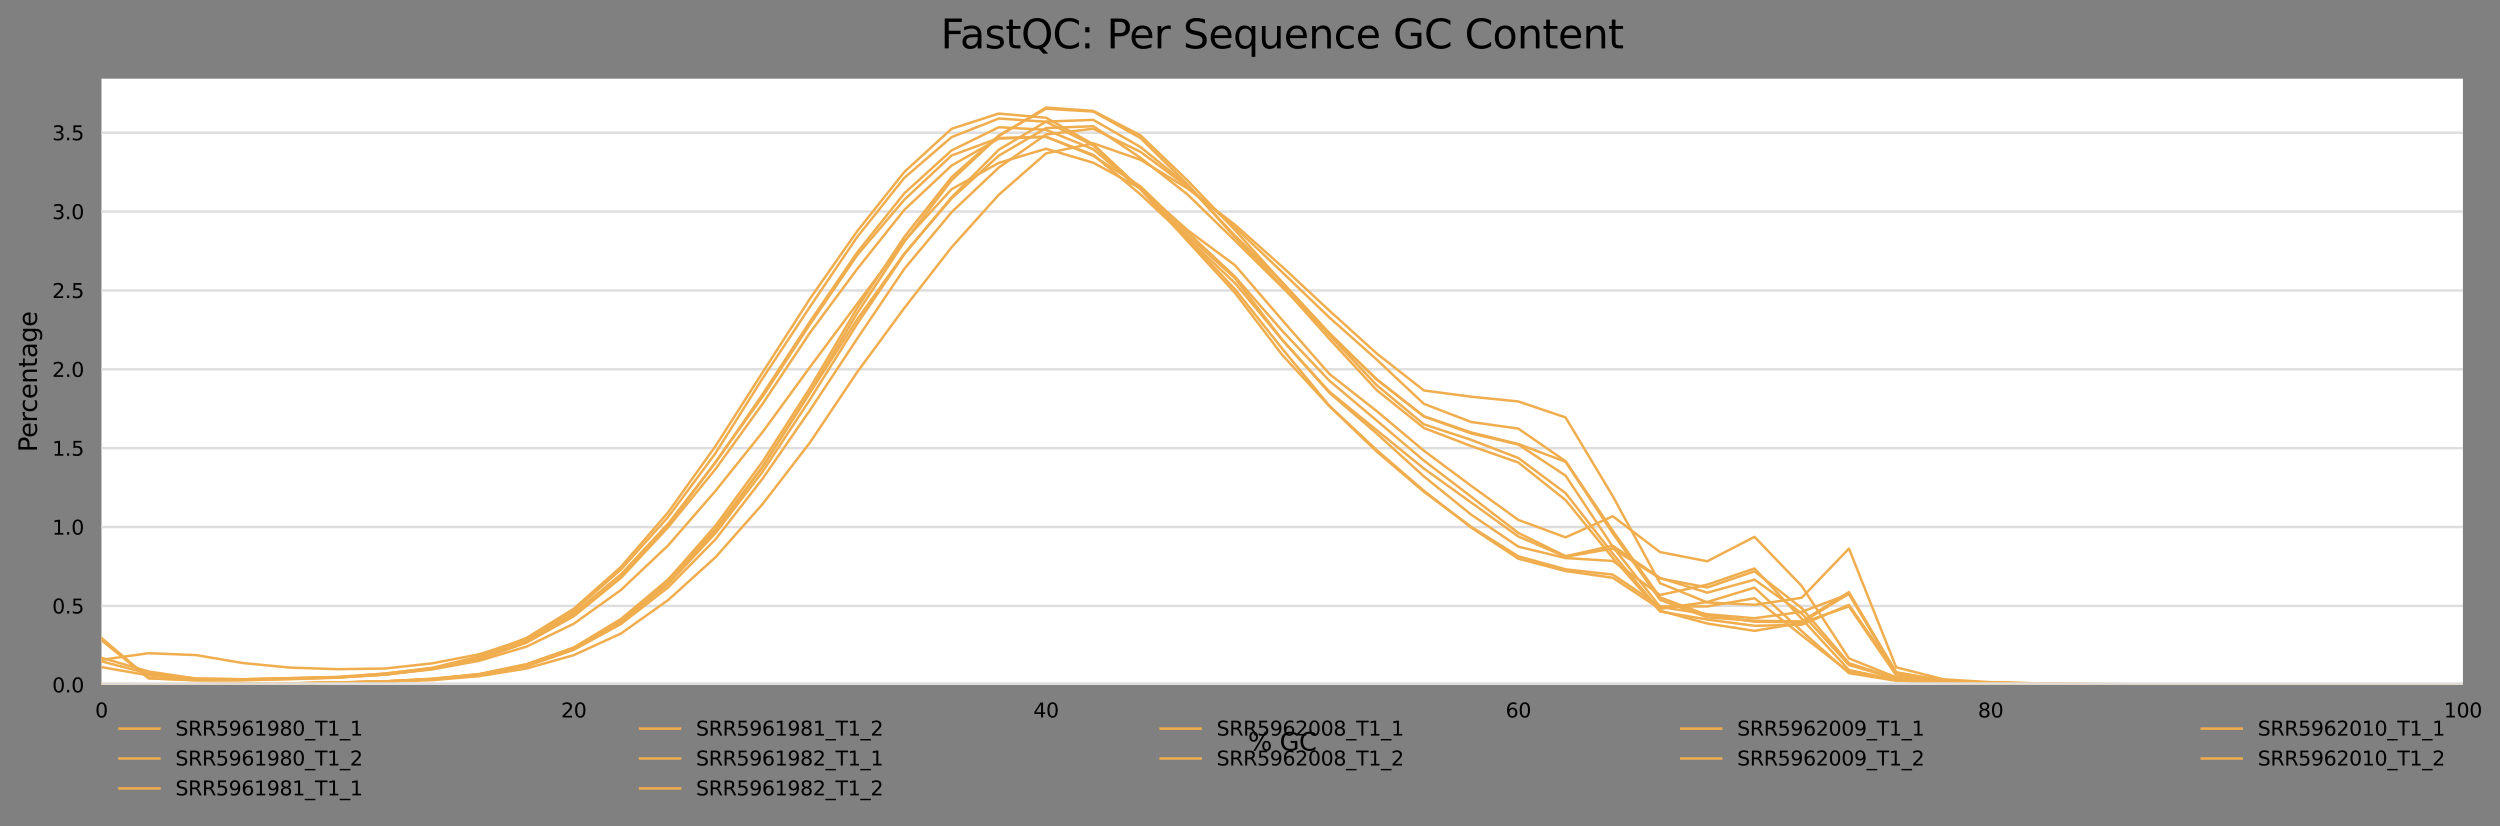 <?xml version="1.0" encoding="utf-8" standalone="no"?>
<!DOCTYPE svg PUBLIC "-//W3C//DTD SVG 1.1//EN"
  "http://www.w3.org/Graphics/SVG/1.1/DTD/svg11.dtd">
<svg xmlns:xlink="http://www.w3.org/1999/xlink" width="1000.281pt" height="330.542pt" viewBox="0 0 1000.281 330.542" xmlns="http://www.w3.org/2000/svg" version="1.1">
 <rect x="0" y="0" width="1000.281" height="330.542" fill="#808080" stroke="none"/>
 <defs>
  <style type="text/css">*{stroke-linejoin: round; stroke-linecap: butt}</style>
 </defs>
 <g id="figure_1">
  <g id="axes_1">
   <g id="patch_1">
    <path d="M 40.601 273.99 
L 985.446 273.99 
L 985.446 31.483 
L 40.601 31.483 
z
" style="fill: #ffffff"/>
   </g>
   <g id="matplotlib.axis_1">
    <g id="xtick_1">
     <g id="text_1">
      <!-- 0 -->
      <g transform="translate(38.056 287.069) scale(0.08 -0.08)">
       <defs>
        <path id="DejaVuSans-30" d="M 2034 4250 
Q 1547 4250 1301 3770 
Q 1056 3291 1056 2328 
Q 1056 1369 1301 889 
Q 1547 409 2034 409 
Q 2525 409 2770 889 
Q 3016 1369 3016 2328 
Q 3016 3291 2770 3770 
Q 2525 4250 2034 4250 
z
M 2034 4750 
Q 2819 4750 3233 4129 
Q 3647 3509 3647 2328 
Q 3647 1150 3233 529 
Q 2819 -91 2034 -91 
Q 1250 -91 836 529 
Q 422 1150 422 2328 
Q 422 3509 836 4129 
Q 1250 4750 2034 4750 
z
" transform="scale(0.016)"/>
       </defs>
       <use xlink:href="#DejaVuSans-30"/>
      </g>
     </g>
    </g>
    <g id="xtick_2">
     <g id="text_2">
      <!-- 20 -->
      <g transform="translate(224.48 287.069) scale(0.08 -0.08)">
       <defs>
        <path id="DejaVuSans-32" d="M 1228 531 
L 3431 531 
L 3431 0 
L 469 0 
L 469 531 
Q 828 903 1448 1529 
Q 2069 2156 2228 2338 
Q 2531 2678 2651 2914 
Q 2772 3150 2772 3378 
Q 2772 3750 2511 3984 
Q 2250 4219 1831 4219 
Q 1534 4219 1204 4116 
Q 875 4013 500 3803 
L 500 4441 
Q 881 4594 1212 4672 
Q 1544 4750 1819 4750 
Q 2544 4750 2975 4387 
Q 3406 4025 3406 3419 
Q 3406 3131 3298 2873 
Q 3191 2616 2906 2266 
Q 2828 2175 2409 1742 
Q 1991 1309 1228 531 
z
" transform="scale(0.016)"/>
       </defs>
       <use xlink:href="#DejaVuSans-32"/>
       <use xlink:href="#DejaVuSans-30" x="63.623"/>
      </g>
     </g>
    </g>
    <g id="xtick_3">
     <g id="text_3">
      <!-- 40 -->
      <g transform="translate(413.449 287.069) scale(0.08 -0.08)">
       <defs>
        <path id="DejaVuSans-34" d="M 2419 4116 
L 825 1625 
L 2419 1625 
L 2419 4116 
z
M 2253 4666 
L 3047 4666 
L 3047 1625 
L 3713 1625 
L 3713 1100 
L 3047 1100 
L 3047 0 
L 2419 0 
L 2419 1100 
L 313 1100 
L 313 1709 
L 2253 4666 
z
" transform="scale(0.016)"/>
       </defs>
       <use xlink:href="#DejaVuSans-34"/>
       <use xlink:href="#DejaVuSans-30" x="63.623"/>
      </g>
     </g>
    </g>
    <g id="xtick_4">
     <g id="text_4">
      <!-- 60 -->
      <g transform="translate(602.418 287.069) scale(0.08 -0.08)">
       <defs>
        <path id="DejaVuSans-36" d="M 2113 2584 
Q 1688 2584 1439 2293 
Q 1191 2003 1191 1497 
Q 1191 994 1439 701 
Q 1688 409 2113 409 
Q 2538 409 2786 701 
Q 3034 994 3034 1497 
Q 3034 2003 2786 2293 
Q 2538 2584 2113 2584 
z
M 3366 4563 
L 3366 3988 
Q 3128 4100 2886 4159 
Q 2644 4219 2406 4219 
Q 1781 4219 1451 3797 
Q 1122 3375 1075 2522 
Q 1259 2794 1537 2939 
Q 1816 3084 2150 3084 
Q 2853 3084 3261 2657 
Q 3669 2231 3669 1497 
Q 3669 778 3244 343 
Q 2819 -91 2113 -91 
Q 1303 -91 875 529 
Q 447 1150 447 2328 
Q 447 3434 972 4092 
Q 1497 4750 2381 4750 
Q 2619 4750 2861 4703 
Q 3103 4656 3366 4563 
z
" transform="scale(0.016)"/>
       </defs>
       <use xlink:href="#DejaVuSans-36"/>
       <use xlink:href="#DejaVuSans-30" x="63.623"/>
      </g>
     </g>
    </g>
    <g id="xtick_5">
     <g id="text_5">
      <!-- 80 -->
      <g transform="translate(791.387 287.069) scale(0.08 -0.08)">
       <defs>
        <path id="DejaVuSans-38" d="M 2034 2216 
Q 1584 2216 1326 1975 
Q 1069 1734 1069 1313 
Q 1069 891 1326 650 
Q 1584 409 2034 409 
Q 2484 409 2743 651 
Q 3003 894 3003 1313 
Q 3003 1734 2745 1975 
Q 2488 2216 2034 2216 
z
M 1403 2484 
Q 997 2584 770 2862 
Q 544 3141 544 3541 
Q 544 4100 942 4425 
Q 1341 4750 2034 4750 
Q 2731 4750 3128 4425 
Q 3525 4100 3525 3541 
Q 3525 3141 3298 2862 
Q 3072 2584 2669 2484 
Q 3125 2378 3379 2068 
Q 3634 1759 3634 1313 
Q 3634 634 3220 271 
Q 2806 -91 2034 -91 
Q 1263 -91 848 271 
Q 434 634 434 1313 
Q 434 1759 690 2068 
Q 947 2378 1403 2484 
z
M 1172 3481 
Q 1172 3119 1398 2916 
Q 1625 2713 2034 2713 
Q 2441 2713 2670 2916 
Q 2900 3119 2900 3481 
Q 2900 3844 2670 4047 
Q 2441 4250 2034 4250 
Q 1625 4250 1398 4047 
Q 1172 3844 1172 3481 
z
" transform="scale(0.016)"/>
       </defs>
       <use xlink:href="#DejaVuSans-38"/>
       <use xlink:href="#DejaVuSans-30" x="63.623"/>
      </g>
     </g>
    </g>
    <g id="xtick_6">
     <g id="text_6">
      <!-- 100 -->
      <g transform="translate(977.811 287.069) scale(0.08 -0.08)">
       <defs>
        <path id="DejaVuSans-31" d="M 794 531 
L 1825 531 
L 1825 4091 
L 703 3866 
L 703 4441 
L 1819 4666 
L 2450 4666 
L 2450 531 
L 3481 531 
L 3481 0 
L 794 0 
L 794 531 
z
" transform="scale(0.016)"/>
       </defs>
       <use xlink:href="#DejaVuSans-31"/>
       <use xlink:href="#DejaVuSans-30" x="63.623"/>
       <use xlink:href="#DejaVuSans-30" x="127.246"/>
      </g>
     </g>
    </g>
    <g id="text_7">
     <!-- % GC -->
     <g transform="translate(499.318 300.331) scale(0.1 -0.1)">
      <defs>
       <path id="DejaVuSans-25" d="M 4653 2053 
Q 4381 2053 4226 1822 
Q 4072 1591 4072 1178 
Q 4072 772 4226 539 
Q 4381 306 4653 306 
Q 4919 306 5073 539 
Q 5228 772 5228 1178 
Q 5228 1588 5073 1820 
Q 4919 2053 4653 2053 
z
M 4653 2450 
Q 5147 2450 5437 2106 
Q 5728 1763 5728 1178 
Q 5728 594 5436 251 
Q 5144 -91 4653 -91 
Q 4153 -91 3862 251 
Q 3572 594 3572 1178 
Q 3572 1766 3864 2108 
Q 4156 2450 4653 2450 
z
M 1428 4353 
Q 1159 4353 1004 4120 
Q 850 3888 850 3481 
Q 850 3069 1003 2837 
Q 1156 2606 1428 2606 
Q 1700 2606 1854 2837 
Q 2009 3069 2009 3481 
Q 2009 3884 1853 4118 
Q 1697 4353 1428 4353 
z
M 4250 4750 
L 4750 4750 
L 1831 -91 
L 1331 -91 
L 4250 4750 
z
M 1428 4750 
Q 1922 4750 2215 4408 
Q 2509 4066 2509 3481 
Q 2509 2891 2217 2550 
Q 1925 2209 1428 2209 
Q 931 2209 642 2551 
Q 353 2894 353 3481 
Q 353 4063 643 4406 
Q 934 4750 1428 4750 
z
" transform="scale(0.016)"/>
       <path id="DejaVuSans-20" transform="scale(0.016)"/>
       <path id="DejaVuSans-47" d="M 3809 666 
L 3809 1919 
L 2778 1919 
L 2778 2438 
L 4434 2438 
L 4434 434 
Q 4069 175 3628 42 
Q 3188 -91 2688 -91 
Q 1594 -91 976 548 
Q 359 1188 359 2328 
Q 359 3472 976 4111 
Q 1594 4750 2688 4750 
Q 3144 4750 3555 4637 
Q 3966 4525 4313 4306 
L 4313 3634 
Q 3963 3931 3569 4081 
Q 3175 4231 2741 4231 
Q 1884 4231 1454 3753 
Q 1025 3275 1025 2328 
Q 1025 1384 1454 906 
Q 1884 428 2741 428 
Q 3075 428 3337 486 
Q 3600 544 3809 666 
z
" transform="scale(0.016)"/>
       <path id="DejaVuSans-43" d="M 4122 4306 
L 4122 3641 
Q 3803 3938 3442 4084 
Q 3081 4231 2675 4231 
Q 1875 4231 1450 3742 
Q 1025 3253 1025 2328 
Q 1025 1406 1450 917 
Q 1875 428 2675 428 
Q 3081 428 3442 575 
Q 3803 722 4122 1019 
L 4122 359 
Q 3791 134 3420 21 
Q 3050 -91 2638 -91 
Q 1578 -91 968 557 
Q 359 1206 359 2328 
Q 359 3453 968 4101 
Q 1578 4750 2638 4750 
Q 3056 4750 3426 4639 
Q 3797 4528 4122 4306 
z
" transform="scale(0.016)"/>
      </defs>
      <use xlink:href="#DejaVuSans-25"/>
      <use xlink:href="#DejaVuSans-20" x="95.02"/>
      <use xlink:href="#DejaVuSans-47" x="126.807"/>
      <use xlink:href="#DejaVuSans-43" x="204.297"/>
     </g>
    </g>
   </g>
   <g id="matplotlib.axis_2">
    <g id="ytick_1">
     <g id="line2d_1">
      <path d="M 40.601 273.99 
L 985.446 273.99 
" clip-path="url(#p85ea0081bb)" style="fill: none; stroke: #dedede; stroke-linecap: square"/>
     </g>
     <g id="text_8">
      <!-- 0.0 -->
      <g transform="translate(20.878 277.029) scale(0.08 -0.08)">
       <defs>
        <path id="DejaVuSans-2e" d="M 684 794 
L 1344 794 
L 1344 0 
L 684 0 
L 684 794 
z
" transform="scale(0.016)"/>
       </defs>
       <use xlink:href="#DejaVuSans-30"/>
       <use xlink:href="#DejaVuSans-2e" x="63.623"/>
       <use xlink:href="#DejaVuSans-30" x="95.41"/>
      </g>
     </g>
    </g>
    <g id="ytick_2">
     <g id="line2d_2">
      <path d="M 40.601 242.433 
L 985.446 242.433 
" clip-path="url(#p85ea0081bb)" style="fill: none; stroke: #dedede; stroke-linecap: square"/>
     </g>
     <g id="text_9">
      <!-- 0.5 -->
      <g transform="translate(20.878 245.472) scale(0.08 -0.08)">
       <defs>
        <path id="DejaVuSans-35" d="M 691 4666 
L 3169 4666 
L 3169 4134 
L 1269 4134 
L 1269 2991 
Q 1406 3038 1543 3061 
Q 1681 3084 1819 3084 
Q 2600 3084 3056 2656 
Q 3513 2228 3513 1497 
Q 3513 744 3044 326 
Q 2575 -91 1722 -91 
Q 1428 -91 1123 -41 
Q 819 9 494 109 
L 494 744 
Q 775 591 1075 516 
Q 1375 441 1709 441 
Q 2250 441 2565 725 
Q 2881 1009 2881 1497 
Q 2881 1984 2565 2268 
Q 2250 2553 1709 2553 
Q 1456 2553 1204 2497 
Q 953 2441 691 2322 
L 691 4666 
z
" transform="scale(0.016)"/>
       </defs>
       <use xlink:href="#DejaVuSans-30"/>
       <use xlink:href="#DejaVuSans-2e" x="63.623"/>
       <use xlink:href="#DejaVuSans-35" x="95.41"/>
      </g>
     </g>
    </g>
    <g id="ytick_3">
     <g id="line2d_3">
      <path d="M 40.601 210.875 
L 985.446 210.875 
" clip-path="url(#p85ea0081bb)" style="fill: none; stroke: #dedede; stroke-linecap: square"/>
     </g>
     <g id="text_10">
      <!-- 1.0 -->
      <g transform="translate(20.878 213.915) scale(0.08 -0.08)">
       <use xlink:href="#DejaVuSans-31"/>
       <use xlink:href="#DejaVuSans-2e" x="63.623"/>
       <use xlink:href="#DejaVuSans-30" x="95.41"/>
      </g>
     </g>
    </g>
    <g id="ytick_4">
     <g id="line2d_4">
      <path d="M 40.601 179.318 
L 985.446 179.318 
" clip-path="url(#p85ea0081bb)" style="fill: none; stroke: #dedede; stroke-linecap: square"/>
     </g>
     <g id="text_11">
      <!-- 1.5 -->
      <g transform="translate(20.878 182.357) scale(0.08 -0.08)">
       <use xlink:href="#DejaVuSans-31"/>
       <use xlink:href="#DejaVuSans-2e" x="63.623"/>
       <use xlink:href="#DejaVuSans-35" x="95.41"/>
      </g>
     </g>
    </g>
    <g id="ytick_5">
     <g id="line2d_5">
      <path d="M 40.601 147.76 
L 985.446 147.76 
" clip-path="url(#p85ea0081bb)" style="fill: none; stroke: #dedede; stroke-linecap: square"/>
     </g>
     <g id="text_12">
      <!-- 2.0 -->
      <g transform="translate(20.878 150.8) scale(0.08 -0.08)">
       <use xlink:href="#DejaVuSans-32"/>
       <use xlink:href="#DejaVuSans-2e" x="63.623"/>
       <use xlink:href="#DejaVuSans-30" x="95.41"/>
      </g>
     </g>
    </g>
    <g id="ytick_6">
     <g id="line2d_6">
      <path d="M 40.601 116.203 
L 985.446 116.203 
" clip-path="url(#p85ea0081bb)" style="fill: none; stroke: #dedede; stroke-linecap: square"/>
     </g>
     <g id="text_13">
      <!-- 2.5 -->
      <g transform="translate(20.878 119.242) scale(0.08 -0.08)">
       <use xlink:href="#DejaVuSans-32"/>
       <use xlink:href="#DejaVuSans-2e" x="63.623"/>
       <use xlink:href="#DejaVuSans-35" x="95.41"/>
      </g>
     </g>
    </g>
    <g id="ytick_7">
     <g id="line2d_7">
      <path d="M 40.601 84.646 
L 985.446 84.646 
" clip-path="url(#p85ea0081bb)" style="fill: none; stroke: #dedede; stroke-linecap: square"/>
     </g>
     <g id="text_14">
      <!-- 3.0 -->
      <g transform="translate(20.878 87.685) scale(0.08 -0.08)">
       <defs>
        <path id="DejaVuSans-33" d="M 2597 2516 
Q 3050 2419 3304 2112 
Q 3559 1806 3559 1356 
Q 3559 666 3084 287 
Q 2609 -91 1734 -91 
Q 1441 -91 1130 -33 
Q 819 25 488 141 
L 488 750 
Q 750 597 1062 519 
Q 1375 441 1716 441 
Q 2309 441 2620 675 
Q 2931 909 2931 1356 
Q 2931 1769 2642 2001 
Q 2353 2234 1838 2234 
L 1294 2234 
L 1294 2753 
L 1863 2753 
Q 2328 2753 2575 2939 
Q 2822 3125 2822 3475 
Q 2822 3834 2567 4026 
Q 2313 4219 1838 4219 
Q 1578 4219 1281 4162 
Q 984 4106 628 3988 
L 628 4550 
Q 988 4650 1302 4700 
Q 1616 4750 1894 4750 
Q 2613 4750 3031 4423 
Q 3450 4097 3450 3541 
Q 3450 3153 3228 2886 
Q 3006 2619 2597 2516 
z
" transform="scale(0.016)"/>
       </defs>
       <use xlink:href="#DejaVuSans-33"/>
       <use xlink:href="#DejaVuSans-2e" x="63.623"/>
       <use xlink:href="#DejaVuSans-30" x="95.41"/>
      </g>
     </g>
    </g>
    <g id="ytick_8">
     <g id="line2d_8">
      <path d="M 40.601 53.088 
L 985.446 53.088 
" clip-path="url(#p85ea0081bb)" style="fill: none; stroke: #dedede; stroke-linecap: square"/>
     </g>
     <g id="text_15">
      <!-- 3.5 -->
      <g transform="translate(20.878 56.128) scale(0.08 -0.08)">
       <use xlink:href="#DejaVuSans-33"/>
       <use xlink:href="#DejaVuSans-2e" x="63.623"/>
       <use xlink:href="#DejaVuSans-35" x="95.41"/>
      </g>
     </g>
    </g>
    <g id="text_16">
     <!-- Percentage -->
     <g transform="translate(14.798 180.859) rotate(-90) scale(0.1 -0.1)">
      <defs>
       <path id="DejaVuSans-50" d="M 1259 4147 
L 1259 2394 
L 2053 2394 
Q 2494 2394 2734 2622 
Q 2975 2850 2975 3272 
Q 2975 3691 2734 3919 
Q 2494 4147 2053 4147 
L 1259 4147 
z
M 628 4666 
L 2053 4666 
Q 2838 4666 3239 4311 
Q 3641 3956 3641 3272 
Q 3641 2581 3239 2228 
Q 2838 1875 2053 1875 
L 1259 1875 
L 1259 0 
L 628 0 
L 628 4666 
z
" transform="scale(0.016)"/>
       <path id="DejaVuSans-65" d="M 3597 1894 
L 3597 1613 
L 953 1613 
Q 991 1019 1311 708 
Q 1631 397 2203 397 
Q 2534 397 2845 478 
Q 3156 559 3463 722 
L 3463 178 
Q 3153 47 2828 -22 
Q 2503 -91 2169 -91 
Q 1331 -91 842 396 
Q 353 884 353 1716 
Q 353 2575 817 3079 
Q 1281 3584 2069 3584 
Q 2775 3584 3186 3129 
Q 3597 2675 3597 1894 
z
M 3022 2063 
Q 3016 2534 2758 2815 
Q 2500 3097 2075 3097 
Q 1594 3097 1305 2825 
Q 1016 2553 972 2059 
L 3022 2063 
z
" transform="scale(0.016)"/>
       <path id="DejaVuSans-72" d="M 2631 2963 
Q 2534 3019 2420 3045 
Q 2306 3072 2169 3072 
Q 1681 3072 1420 2755 
Q 1159 2438 1159 1844 
L 1159 0 
L 581 0 
L 581 3500 
L 1159 3500 
L 1159 2956 
Q 1341 3275 1631 3429 
Q 1922 3584 2338 3584 
Q 2397 3584 2469 3576 
Q 2541 3569 2628 3553 
L 2631 2963 
z
" transform="scale(0.016)"/>
       <path id="DejaVuSans-63" d="M 3122 3366 
L 3122 2828 
Q 2878 2963 2633 3030 
Q 2388 3097 2138 3097 
Q 1578 3097 1268 2742 
Q 959 2388 959 1747 
Q 959 1106 1268 751 
Q 1578 397 2138 397 
Q 2388 397 2633 464 
Q 2878 531 3122 666 
L 3122 134 
Q 2881 22 2623 -34 
Q 2366 -91 2075 -91 
Q 1284 -91 818 406 
Q 353 903 353 1747 
Q 353 2603 823 3093 
Q 1294 3584 2113 3584 
Q 2378 3584 2631 3529 
Q 2884 3475 3122 3366 
z
" transform="scale(0.016)"/>
       <path id="DejaVuSans-6e" d="M 3513 2113 
L 3513 0 
L 2938 0 
L 2938 2094 
Q 2938 2591 2744 2837 
Q 2550 3084 2163 3084 
Q 1697 3084 1428 2787 
Q 1159 2491 1159 1978 
L 1159 0 
L 581 0 
L 581 3500 
L 1159 3500 
L 1159 2956 
Q 1366 3272 1645 3428 
Q 1925 3584 2291 3584 
Q 2894 3584 3203 3211 
Q 3513 2838 3513 2113 
z
" transform="scale(0.016)"/>
       <path id="DejaVuSans-74" d="M 1172 4494 
L 1172 3500 
L 2356 3500 
L 2356 3053 
L 1172 3053 
L 1172 1153 
Q 1172 725 1289 603 
Q 1406 481 1766 481 
L 2356 481 
L 2356 0 
L 1766 0 
Q 1100 0 847 248 
Q 594 497 594 1153 
L 594 3053 
L 172 3053 
L 172 3500 
L 594 3500 
L 594 4494 
L 1172 4494 
z
" transform="scale(0.016)"/>
       <path id="DejaVuSans-61" d="M 2194 1759 
Q 1497 1759 1228 1600 
Q 959 1441 959 1056 
Q 959 750 1161 570 
Q 1363 391 1709 391 
Q 2188 391 2477 730 
Q 2766 1069 2766 1631 
L 2766 1759 
L 2194 1759 
z
M 3341 1997 
L 3341 0 
L 2766 0 
L 2766 531 
Q 2569 213 2275 61 
Q 1981 -91 1556 -91 
Q 1019 -91 701 211 
Q 384 513 384 1019 
Q 384 1609 779 1909 
Q 1175 2209 1959 2209 
L 2766 2209 
L 2766 2266 
Q 2766 2663 2505 2880 
Q 2244 3097 1772 3097 
Q 1472 3097 1187 3025 
Q 903 2953 641 2809 
L 641 3341 
Q 956 3463 1253 3523 
Q 1550 3584 1831 3584 
Q 2591 3584 2966 3190 
Q 3341 2797 3341 1997 
z
" transform="scale(0.016)"/>
       <path id="DejaVuSans-67" d="M 2906 1791 
Q 2906 2416 2648 2759 
Q 2391 3103 1925 3103 
Q 1463 3103 1205 2759 
Q 947 2416 947 1791 
Q 947 1169 1205 825 
Q 1463 481 1925 481 
Q 2391 481 2648 825 
Q 2906 1169 2906 1791 
z
M 3481 434 
Q 3481 -459 3084 -895 
Q 2688 -1331 1869 -1331 
Q 1566 -1331 1297 -1286 
Q 1028 -1241 775 -1147 
L 775 -588 
Q 1028 -725 1275 -790 
Q 1522 -856 1778 -856 
Q 2344 -856 2625 -561 
Q 2906 -266 2906 331 
L 2906 616 
Q 2728 306 2450 153 
Q 2172 0 1784 0 
Q 1141 0 747 490 
Q 353 981 353 1791 
Q 353 2603 747 3093 
Q 1141 3584 1784 3584 
Q 2172 3584 2450 3431 
Q 2728 3278 2906 2969 
L 2906 3500 
L 3481 3500 
L 3481 434 
z
" transform="scale(0.016)"/>
      </defs>
      <use xlink:href="#DejaVuSans-50"/>
      <use xlink:href="#DejaVuSans-65" x="56.678"/>
      <use xlink:href="#DejaVuSans-72" x="118.201"/>
      <use xlink:href="#DejaVuSans-63" x="157.064"/>
      <use xlink:href="#DejaVuSans-65" x="212.045"/>
      <use xlink:href="#DejaVuSans-6e" x="273.568"/>
      <use xlink:href="#DejaVuSans-74" x="336.947"/>
      <use xlink:href="#DejaVuSans-61" x="376.156"/>
      <use xlink:href="#DejaVuSans-67" x="437.436"/>
      <use xlink:href="#DejaVuSans-65" x="500.912"/>
     </g>
    </g>
   </g>
   <g id="line2d_9">
    <path d="M 40.601 273.678 
L 50.049 273.723 
L 59.498 273.769 
L 68.946 273.735 
L 78.394 273.702 
L 87.843 273.605 
L 97.291 273.508 
L 106.74 273.469 
L 116.188 273.43 
L 125.637 273.249 
L 135.085 273.069 
L 144.534 272.89 
L 153.982 272.711 
L 163.43 272.427 
L 172.879 272.143 
L 182.327 271.337 
L 191.776 270.531 
L 201.224 268.997 
L 210.673 267.464 
L 220.121 264.792 
L 229.57 262.121 
L 239.018 257.792 
L 248.467 253.464 
L 257.915 246.762 
L 267.363 240.061 
L 276.812 231.521 
L 286.26 222.982 
L 295.709 212.308 
L 305.157 201.634 
L 314.606 189.37 
L 324.054 177.106 
L 333.503 163.015 
L 342.951 148.923 
L 352.399 136.072 
L 361.848 123.221 
L 371.296 111.079 
L 380.745 98.937 
L 390.193 88.425 
L 399.642 77.914 
L 409.09 69.641 
L 418.539 61.369 
L 427.987 59.355 
L 437.436 57.34 
L 446.884 60.64 
L 456.332 63.94 
L 465.781 69.703 
L 475.229 75.466 
L 484.678 82.691 
L 494.126 89.916 
L 503.575 98.317 
L 513.023 106.718 
L 522.472 115.515 
L 531.92 124.312 
L 541.368 132.862 
L 550.817 141.411 
L 560.265 148.82 
L 569.714 156.228 
L 579.162 157.476 
L 588.611 158.724 
L 598.059 159.677 
L 607.508 160.63 
L 616.956 163.828 
L 626.405 167.025 
L 635.853 182.784 
L 645.301 198.542 
L 654.75 215.939 
L 664.198 233.337 
L 673.647 237.184 
L 683.095 241.032 
L 692.544 241.512 
L 701.992 241.992 
L 711.441 240.583 
L 720.889 239.174 
L 730.337 229.342 
L 739.786 219.51 
L 749.234 243.254 
L 758.683 266.998 
L 768.131 269.398 
L 777.58 271.798 
L 787.028 272.377 
L 796.477 272.956 
L 805.925 273.188 
L 815.374 273.42 
L 824.822 273.566 
L 834.27 273.711 
L 843.719 273.807 
L 853.167 273.902 
L 862.616 273.921 
L 872.064 273.939 
L 881.513 273.961 
L 890.961 273.982 
L 900.41 273.983 
L 909.858 273.984 
L 919.306 273.984 
L 928.755 273.984 
L 938.203 273.986 
L 947.652 273.988 
L 957.1 273.989 
L 966.549 273.99 
L 975.997 273.99 
L 985.446 273.99 
" clip-path="url(#p85ea0081bb)" style="fill: none; stroke: #f0ad4e; stroke-linecap: square"/>
   </g>
   <g id="line2d_10">
    <path d="M 40.601 263.17 
L 50.049 265.931 
L 59.498 268.691 
L 68.946 270.09 
L 78.394 271.489 
L 87.843 271.648 
L 97.291 271.808 
L 106.74 271.575 
L 116.188 271.343 
L 125.637 271.175 
L 135.085 271.008 
L 144.534 270.443 
L 153.982 269.879 
L 163.43 268.867 
L 172.879 267.856 
L 182.327 266.115 
L 191.776 264.374 
L 201.224 261.543 
L 210.673 258.713 
L 220.121 254.141 
L 229.57 249.569 
L 239.018 242.806 
L 248.467 236.043 
L 257.915 227.114 
L 267.363 218.186 
L 276.812 207.314 
L 286.26 196.442 
L 295.709 184.635 
L 305.157 172.828 
L 314.606 159.864 
L 324.054 146.899 
L 333.503 134.236 
L 342.951 121.573 
L 352.399 108.95 
L 361.848 96.326 
L 371.296 86.012 
L 380.745 75.699 
L 390.193 70.43 
L 399.642 65.16 
L 409.09 62.339 
L 418.539 59.517 
L 427.987 62.318 
L 437.436 65.119 
L 446.884 70.258 
L 456.332 75.396 
L 465.781 83.774 
L 475.229 92.152 
L 484.678 99.132 
L 494.126 106.112 
L 503.575 117.086 
L 513.023 128.061 
L 522.472 138.854 
L 531.92 149.647 
L 541.368 157.066 
L 550.817 164.485 
L 560.265 172.408 
L 569.714 180.331 
L 579.162 187.351 
L 588.611 194.371 
L 598.059 201.2 
L 607.508 208.029 
L 616.956 211.511 
L 626.405 214.994 
L 635.853 210.776 
L 645.301 206.558 
L 654.75 213.724 
L 664.198 220.89 
L 673.647 222.73 
L 683.095 224.571 
L 692.544 219.686 
L 701.992 214.802 
L 711.441 224.636 
L 720.889 234.471 
L 730.337 248.949 
L 739.786 263.426 
L 749.234 267.224 
L 758.683 271.022 
L 768.131 271.791 
L 777.58 272.56 
L 787.028 272.871 
L 796.477 273.182 
L 805.925 273.355 
L 815.374 273.527 
L 824.822 273.605 
L 834.27 273.682 
L 843.719 273.726 
L 853.167 273.771 
L 862.616 273.798 
L 872.064 273.825 
L 881.513 273.836 
L 890.961 273.847 
L 900.41 273.868 
L 909.858 273.89 
L 919.306 273.9 
L 928.755 273.91 
L 938.203 273.92 
L 947.652 273.929 
L 957.1 273.936 
L 966.549 273.943 
L 975.997 273.956 
L 985.446 273.969 
" clip-path="url(#p85ea0081bb)" style="fill: none; stroke: #f0ad4e; stroke-linecap: square"/>
   </g>
   <g id="line2d_11">
    <path d="M 40.601 273.778 
L 50.049 273.823 
L 59.498 273.868 
L 68.946 273.824 
L 78.394 273.779 
L 87.843 273.693 
L 97.291 273.606 
L 106.74 273.554 
L 116.188 273.502 
L 125.637 273.34 
L 135.085 273.178 
L 144.534 272.945 
L 153.982 272.713 
L 163.43 272.243 
L 172.879 271.774 
L 182.327 270.793 
L 191.776 269.812 
L 201.224 267.835 
L 210.673 265.858 
L 220.121 262.515 
L 229.57 259.172 
L 239.018 253.747 
L 248.467 248.321 
L 257.915 240.066 
L 267.363 231.811 
L 276.812 221.775 
L 286.26 211.739 
L 295.709 199.237 
L 305.157 186.735 
L 314.606 171.97 
L 324.054 157.206 
L 333.503 142.519 
L 342.951 127.831 
L 352.399 114.636 
L 361.848 101.441 
L 371.296 90.415 
L 380.745 79.389 
L 390.193 70.828 
L 399.642 62.266 
L 409.09 56.748 
L 418.539 51.23 
L 427.987 50.871 
L 437.436 50.512 
L 446.884 56.821 
L 456.332 63.13 
L 465.781 70.505 
L 475.229 77.88 
L 484.678 87.086 
L 494.126 96.292 
L 503.575 105.608 
L 513.023 114.925 
L 522.472 124.324 
L 531.92 133.723 
L 541.368 142.733 
L 550.817 151.742 
L 560.265 159.143 
L 569.714 166.544 
L 579.162 169.778 
L 588.611 173.013 
L 598.059 175.337 
L 607.508 177.661 
L 616.956 181.209 
L 626.405 184.757 
L 635.853 199.088 
L 645.301 213.42 
L 654.75 226.706 
L 664.198 239.992 
L 673.647 243.506 
L 683.095 247.02 
L 692.544 247.696 
L 701.992 248.373 
L 711.441 248.495 
L 720.889 248.616 
L 730.337 242.762 
L 739.786 236.908 
L 749.234 253.03 
L 758.683 269.152 
L 768.131 270.818 
L 777.58 272.484 
L 787.028 272.899 
L 796.477 273.314 
L 805.925 273.474 
L 815.374 273.633 
L 824.822 273.722 
L 834.27 273.81 
L 843.719 273.863 
L 853.167 273.915 
L 862.616 273.937 
L 872.064 273.959 
L 881.513 273.967 
L 890.961 273.974 
L 900.41 273.978 
L 909.858 273.982 
L 919.306 273.985 
L 928.755 273.988 
L 938.203 273.989 
L 947.652 273.99 
L 957.1 273.99 
L 966.549 273.99 
L 975.997 273.99 
L 985.446 273.99 
" clip-path="url(#p85ea0081bb)" style="fill: none; stroke: #f0ad4e; stroke-linecap: square"/>
   </g>
   <g id="line2d_12">
    <path d="M 40.601 266.921 
L 50.049 268.576 
L 59.498 270.23 
L 68.946 271.07 
L 78.394 271.911 
L 87.843 271.903 
L 97.291 271.896 
L 106.74 271.688 
L 116.188 271.481 
L 125.637 271.241 
L 135.085 271.001 
L 144.534 270.446 
L 153.982 269.891 
L 163.43 268.725 
L 172.879 267.558 
L 182.327 265.641 
L 191.776 263.724 
L 201.224 260.422 
L 210.673 257.12 
L 220.121 251.754 
L 229.57 246.387 
L 239.018 238.682 
L 248.467 230.977 
L 257.915 220.621 
L 267.363 210.264 
L 276.812 197.58 
L 286.26 184.895 
L 295.709 171.774 
L 305.157 158.654 
L 314.606 144.229 
L 324.054 129.804 
L 333.503 115.96 
L 342.951 102.116 
L 352.399 91.004 
L 361.848 79.892 
L 371.296 71.052 
L 380.745 62.212 
L 390.193 58.715 
L 399.642 55.218 
L 409.09 54.964 
L 418.539 54.71 
L 427.987 58.34 
L 437.436 61.971 
L 446.884 69.887 
L 456.332 77.802 
L 465.781 86.636 
L 475.229 95.47 
L 484.678 104.371 
L 494.126 113.273 
L 503.575 124.636 
L 513.023 135.998 
L 522.472 146.371 
L 531.92 156.743 
L 541.368 164.43 
L 550.817 172.116 
L 560.265 179.793 
L 569.714 187.471 
L 579.162 194.26 
L 588.611 201.049 
L 598.059 207.852 
L 607.508 214.655 
L 616.956 218.712 
L 626.405 222.769 
L 635.853 221.124 
L 645.301 219.48 
L 654.75 225.454 
L 664.198 231.429 
L 673.647 233.243 
L 683.095 235.056 
L 692.544 231.826 
L 701.992 228.596 
L 711.441 235.949 
L 720.889 243.303 
L 730.337 254.326 
L 739.786 265.349 
L 749.234 268.424 
L 758.683 271.499 
L 768.131 272.184 
L 777.58 272.869 
L 787.028 273.114 
L 796.477 273.359 
L 805.925 273.504 
L 815.374 273.649 
L 824.822 273.719 
L 834.27 273.789 
L 843.719 273.809 
L 853.167 273.829 
L 862.616 273.858 
L 872.064 273.886 
L 881.513 273.904 
L 890.961 273.922 
L 900.41 273.932 
L 909.858 273.943 
L 919.306 273.941 
L 928.755 273.938 
L 938.203 273.954 
L 947.652 273.969 
L 957.1 273.967 
L 966.549 273.964 
L 975.997 273.968 
L 985.446 273.972 
" clip-path="url(#p85ea0081bb)" style="fill: none; stroke: #f0ad4e; stroke-linecap: square"/>
   </g>
   <g id="line2d_13">
    <path d="M 40.601 273.786 
L 50.049 273.797 
L 59.498 273.807 
L 68.946 273.796 
L 78.394 273.785 
L 87.843 273.666 
L 97.291 273.546 
L 106.74 273.504 
L 116.188 273.462 
L 125.637 273.297 
L 135.085 273.131 
L 144.534 272.869 
L 153.982 272.606 
L 163.43 272.189 
L 172.879 271.772 
L 182.327 270.793 
L 191.776 269.814 
L 201.224 268.186 
L 210.673 266.558 
L 220.121 263.278 
L 229.57 259.998 
L 239.018 254.836 
L 248.467 249.674 
L 257.915 242.338 
L 267.363 235.001 
L 276.812 225.407 
L 286.26 215.812 
L 295.709 203.634 
L 305.157 191.455 
L 314.606 177.814 
L 324.054 164.173 
L 333.503 149.852 
L 342.951 135.532 
L 352.399 121.541 
L 361.848 107.549 
L 371.296 96.223 
L 380.745 84.896 
L 390.193 75.959 
L 399.642 67.021 
L 409.09 60.406 
L 418.539 53.791 
L 427.987 52.655 
L 437.436 51.518 
L 446.884 56.136 
L 456.332 60.754 
L 465.781 67.759 
L 475.229 74.764 
L 484.678 82.876 
L 494.126 90.988 
L 503.575 99.946 
L 513.023 108.903 
L 522.472 117.981 
L 531.92 127.058 
L 541.368 135.455 
L 550.817 143.852 
L 560.265 152.72 
L 569.714 161.589 
L 579.162 165.21 
L 588.611 168.83 
L 598.059 170.162 
L 607.508 171.495 
L 616.956 178.018 
L 626.405 184.541 
L 635.853 198.467 
L 645.301 212.392 
L 654.75 225.696 
L 664.198 239.001 
L 673.647 242.554 
L 683.095 246.107 
L 692.544 247.422 
L 701.992 248.737 
L 711.441 248.888 
L 720.889 249.039 
L 730.337 243.304 
L 739.786 237.568 
L 749.234 253.28 
L 758.683 268.992 
L 768.131 270.635 
L 777.58 272.279 
L 787.028 272.688 
L 796.477 273.098 
L 805.925 273.325 
L 815.374 273.551 
L 824.822 273.641 
L 834.27 273.732 
L 843.719 273.795 
L 853.167 273.857 
L 862.616 273.909 
L 872.064 273.96 
L 881.513 273.969 
L 890.961 273.978 
L 900.41 273.983 
L 909.858 273.987 
L 919.306 273.988 
L 928.755 273.989 
L 938.203 273.989 
L 947.652 273.99 
L 957.1 273.99 
L 966.549 273.99 
L 975.997 273.99 
L 985.446 273.99 
" clip-path="url(#p85ea0081bb)" style="fill: none; stroke: #f0ad4e; stroke-linecap: square"/>
   </g>
   <g id="line2d_14">
    <path d="M 40.601 264.619 
L 50.049 267.066 
L 59.498 269.512 
L 68.946 270.52 
L 78.394 271.527 
L 87.843 271.638 
L 97.291 271.749 
L 106.74 271.538 
L 116.188 271.328 
L 125.637 271.082 
L 135.085 270.837 
L 144.534 270.163 
L 153.982 269.49 
L 163.43 268.43 
L 172.879 267.371 
L 182.327 265.514 
L 191.776 263.657 
L 201.224 260.308 
L 210.673 256.958 
L 220.121 251.768 
L 229.57 246.577 
L 239.018 238.9 
L 248.467 231.223 
L 257.915 221.069 
L 267.363 210.914 
L 276.812 199.311 
L 286.26 187.708 
L 295.709 174.613 
L 305.157 161.518 
L 314.606 147.337 
L 324.054 133.157 
L 333.503 120.406 
L 342.951 107.656 
L 352.399 95.794 
L 361.848 83.931 
L 371.296 75.077 
L 380.745 66.223 
L 390.193 60.845 
L 399.642 55.467 
L 409.09 55.122 
L 418.539 54.776 
L 427.987 58.562 
L 437.436 62.349 
L 446.884 68.447 
L 456.332 74.545 
L 465.781 83.785 
L 475.229 93.024 
L 484.678 101.853 
L 494.126 110.682 
L 503.575 121.529 
L 513.023 132.375 
L 522.472 142.358 
L 531.92 152.342 
L 541.368 160.297 
L 550.817 168.252 
L 560.265 176.266 
L 569.714 184.279 
L 579.162 191.5 
L 588.611 198.72 
L 598.059 205.981 
L 607.508 213.242 
L 616.956 217.883 
L 626.405 222.525 
L 635.853 220.454 
L 645.301 218.382 
L 654.75 224.818 
L 664.198 231.254 
L 673.647 234.195 
L 683.095 237.136 
L 692.544 234.531 
L 701.992 231.926 
L 711.441 238.679 
L 720.889 245.433 
L 730.337 255.757 
L 739.786 266.081 
L 749.234 268.844 
L 758.683 271.607 
L 768.131 272.216 
L 777.58 272.826 
L 787.028 273.129 
L 796.477 273.431 
L 805.925 273.549 
L 815.374 273.667 
L 824.822 273.699 
L 834.27 273.73 
L 843.719 273.791 
L 853.167 273.853 
L 862.616 273.869 
L 872.064 273.886 
L 881.513 273.898 
L 890.961 273.91 
L 900.41 273.911 
L 909.858 273.912 
L 919.306 273.926 
L 928.755 273.94 
L 938.203 273.947 
L 947.652 273.954 
L 957.1 273.963 
L 966.549 273.972 
L 975.997 273.973 
L 985.446 273.973 
" clip-path="url(#p85ea0081bb)" style="fill: none; stroke: #f0ad4e; stroke-linecap: square"/>
   </g>
   <g id="line2d_15">
    <path d="M 40.601 273.831 
L 50.049 273.804 
L 59.498 273.777 
L 68.946 273.772 
L 78.394 273.767 
L 87.843 273.639 
L 97.291 273.511 
L 106.74 273.464 
L 116.188 273.418 
L 125.637 273.264 
L 135.085 273.11 
L 144.534 272.89 
L 153.982 272.67 
L 163.43 272.188 
L 172.879 271.707 
L 182.327 270.811 
L 191.776 269.916 
L 201.224 268.033 
L 210.673 266.15 
L 220.121 262.876 
L 229.57 259.603 
L 239.018 254.3 
L 248.467 248.998 
L 257.915 241.35 
L 267.363 233.702 
L 276.812 223.517 
L 286.26 213.332 
L 295.709 201.007 
L 305.157 188.683 
L 314.606 174.277 
L 324.054 159.871 
L 333.503 144.735 
L 342.951 129.6 
L 352.399 115.662 
L 361.848 101.724 
L 371.296 90.334 
L 380.745 78.944 
L 390.193 69.423 
L 399.642 59.903 
L 409.09 54.276 
L 418.539 48.649 
L 427.987 48.309 
L 437.436 47.97 
L 446.884 53.399 
L 456.332 58.829 
L 465.781 66.55 
L 475.229 74.272 
L 484.678 84.279 
L 494.126 94.286 
L 503.575 103.603 
L 513.023 112.92 
L 522.472 123.091 
L 531.92 133.262 
L 541.368 142.552 
L 550.817 151.842 
L 560.265 159.232 
L 569.714 166.622 
L 579.162 170.023 
L 588.611 173.424 
L 598.059 175.645 
L 607.508 177.866 
L 616.956 184.085 
L 626.405 190.305 
L 635.853 204.526 
L 645.301 218.747 
L 654.75 230.777 
L 664.198 242.807 
L 673.647 244.286 
L 683.095 245.765 
L 692.544 246.564 
L 701.992 247.363 
L 711.441 246.085 
L 720.889 244.807 
L 730.337 241.242 
L 739.786 237.677 
L 749.234 253.438 
L 758.683 269.198 
L 768.131 270.877 
L 777.58 272.556 
L 787.028 272.892 
L 796.477 273.228 
L 805.925 273.395 
L 815.374 273.563 
L 824.822 273.661 
L 834.27 273.759 
L 843.719 273.829 
L 853.167 273.899 
L 862.616 273.927 
L 872.064 273.956 
L 881.513 273.969 
L 890.961 273.982 
L 900.41 273.985 
L 909.858 273.987 
L 919.306 273.988 
L 928.755 273.99 
L 938.203 273.99 
L 947.652 273.99 
L 957.1 273.99 
L 966.549 273.99 
L 975.997 273.99 
L 985.446 273.99 
" clip-path="url(#p85ea0081bb)" style="fill: none; stroke: #f0ad4e; stroke-linecap: square"/>
   </g>
   <g id="line2d_16">
    <path d="M 40.601 256.184 
L 50.049 263.808 
L 59.498 271.432 
L 68.946 271.825 
L 78.394 272.218 
L 87.843 272.211 
L 97.291 272.204 
L 106.74 271.978 
L 116.188 271.752 
L 125.637 271.453 
L 135.085 271.153 
L 144.534 270.558 
L 153.982 269.963 
L 163.43 268.776 
L 172.879 267.589 
L 182.327 265.504 
L 191.776 263.42 
L 201.224 259.891 
L 210.673 256.362 
L 220.121 250.912 
L 229.57 245.462 
L 239.018 237.623 
L 248.467 229.783 
L 257.915 219.627 
L 267.363 209.471 
L 276.812 197.292 
L 286.26 185.112 
L 295.709 171.411 
L 305.157 157.709 
L 314.606 143.222 
L 324.054 128.734 
L 333.503 114.88 
L 342.951 101.026 
L 352.399 89.179 
L 361.848 77.331 
L 371.296 68.753 
L 380.745 60.174 
L 390.193 55.538 
L 399.642 50.902 
L 409.09 51.425 
L 418.539 51.948 
L 427.987 55.835 
L 437.436 59.722 
L 446.884 67.727 
L 456.332 75.731 
L 465.781 85.033 
L 475.229 94.335 
L 484.678 102.831 
L 494.126 111.327 
L 503.575 123.622 
L 513.023 135.917 
L 522.472 146.543 
L 531.92 157.169 
L 541.368 165.308 
L 550.817 173.446 
L 560.265 182.029 
L 569.714 190.612 
L 579.162 198.252 
L 588.611 205.893 
L 598.059 212.315 
L 607.508 218.737 
L 616.956 221.01 
L 626.405 223.283 
L 635.853 223.866 
L 645.301 224.448 
L 654.75 231.259 
L 664.198 238.07 
L 673.647 235.994 
L 683.095 233.917 
L 692.544 230.691 
L 701.992 227.464 
L 711.441 237.522 
L 720.889 247.579 
L 730.337 257.833 
L 739.786 268.086 
L 749.234 270.077 
L 758.683 272.067 
L 768.131 272.546 
L 777.58 273.025 
L 787.028 273.269 
L 796.477 273.513 
L 805.925 273.606 
L 815.374 273.7 
L 824.822 273.756 
L 834.27 273.813 
L 843.719 273.85 
L 853.167 273.888 
L 862.616 273.897 
L 872.064 273.907 
L 881.513 273.912 
L 890.961 273.918 
L 900.41 273.926 
L 909.858 273.935 
L 919.306 273.94 
L 928.755 273.945 
L 938.203 273.953 
L 947.652 273.961 
L 957.1 273.968 
L 966.549 273.976 
L 975.997 273.981 
L 985.446 273.986 
" clip-path="url(#p85ea0081bb)" style="fill: none; stroke: #f0ad4e; stroke-linecap: square"/>
   </g>
   <g id="line2d_17">
    <path d="M 40.601 273.849 
L 50.049 273.838 
L 59.498 273.827 
L 68.946 273.806 
L 78.394 273.785 
L 87.843 273.665 
L 97.291 273.546 
L 106.74 273.52 
L 116.188 273.494 
L 125.637 273.308 
L 135.085 273.121 
L 144.534 272.922 
L 153.982 272.722 
L 163.43 272.266 
L 172.879 271.809 
L 182.327 270.836 
L 191.776 269.864 
L 201.224 268.06 
L 210.673 266.256 
L 220.121 262.933 
L 229.57 259.61 
L 239.018 254.236 
L 248.467 248.863 
L 257.915 241.006 
L 267.363 233.149 
L 276.812 222.789 
L 286.26 212.428 
L 295.709 199.575 
L 305.157 186.721 
L 314.606 171.842 
L 324.054 156.962 
L 333.503 141.162 
L 342.951 125.362 
L 352.399 111.032 
L 361.848 96.702 
L 371.296 84.414 
L 380.745 72.125 
L 390.193 63.27 
L 399.642 54.416 
L 409.09 48.723 
L 418.539 43.031 
L 427.987 43.701 
L 437.436 44.371 
L 446.884 49.268 
L 456.332 54.164 
L 465.781 63.236 
L 475.229 72.308 
L 484.678 82.185 
L 494.126 92.062 
L 503.575 102.538 
L 513.023 113.013 
L 522.472 123.586 
L 531.92 134.159 
L 541.368 144.131 
L 550.817 154.102 
L 560.265 161.941 
L 569.714 169.781 
L 579.162 172.88 
L 588.611 175.978 
L 598.059 179.619 
L 607.508 183.26 
L 616.956 190.282 
L 626.405 197.304 
L 635.853 209.406 
L 645.301 221.508 
L 654.75 232.934 
L 664.198 244.36 
L 673.647 246.916 
L 683.095 249.471 
L 692.544 250.944 
L 701.992 252.416 
L 711.441 250.805 
L 720.889 249.195 
L 730.337 245.926 
L 739.786 242.658 
L 749.234 256.425 
L 758.683 270.192 
L 768.131 271.532 
L 777.58 272.873 
L 787.028 273.18 
L 796.477 273.487 
L 805.925 273.606 
L 815.374 273.725 
L 824.822 273.782 
L 834.27 273.84 
L 843.719 273.89 
L 853.167 273.94 
L 862.616 273.96 
L 872.064 273.98 
L 881.513 273.982 
L 890.961 273.984 
L 900.41 273.986 
L 909.858 273.988 
L 919.306 273.988 
L 928.755 273.988 
L 938.203 273.988 
L 947.652 273.989 
L 957.1 273.99 
L 966.549 273.99 
L 975.997 273.99 
L 985.446 273.99 
" clip-path="url(#p85ea0081bb)" style="fill: none; stroke: #f0ad4e; stroke-linecap: square"/>
   </g>
   <g id="line2d_18">
    <path d="M 40.601 255.242 
L 50.049 263.29 
L 59.498 271.339 
L 68.946 271.746 
L 78.394 272.153 
L 87.843 272.089 
L 97.291 272.025 
L 106.74 271.82 
L 116.188 271.614 
L 125.637 271.332 
L 135.085 271.05 
L 144.534 270.303 
L 153.982 269.556 
L 163.43 268.382 
L 172.879 267.209 
L 182.327 264.924 
L 191.776 262.639 
L 201.224 258.939 
L 210.673 255.238 
L 220.121 249.413 
L 229.57 243.588 
L 239.018 235.192 
L 248.467 226.796 
L 257.915 215.873 
L 267.363 204.95 
L 276.812 191.738 
L 286.26 178.527 
L 295.709 163.738 
L 305.157 148.948 
L 314.606 134.245 
L 324.054 119.543 
L 333.503 106.037 
L 342.951 92.532 
L 352.399 80.658 
L 361.848 68.784 
L 371.296 60.153 
L 380.745 51.522 
L 390.193 48.482 
L 399.642 45.442 
L 409.09 46.277 
L 418.539 47.112 
L 427.987 52.427 
L 437.436 57.742 
L 446.884 66.635 
L 456.332 75.528 
L 465.781 85.647 
L 475.229 95.766 
L 484.678 105.733 
L 494.126 115.7 
L 503.575 127.599 
L 513.023 139.499 
L 522.472 150.941 
L 531.92 162.384 
L 541.368 171.23 
L 550.817 180.076 
L 560.265 188.212 
L 569.714 196.348 
L 579.162 203.715 
L 588.611 211.083 
L 598.059 217.317 
L 607.508 223.551 
L 616.956 226.017 
L 626.405 228.483 
L 635.853 229.832 
L 645.301 231.18 
L 654.75 237.4 
L 664.198 243.62 
L 673.647 242.242 
L 683.095 240.864 
L 692.544 237.992 
L 701.992 235.12 
L 711.441 243.817 
L 720.889 252.514 
L 730.337 260.92 
L 739.786 269.326 
L 749.234 270.855 
L 758.683 272.384 
L 768.131 272.838 
L 777.58 273.291 
L 787.028 273.462 
L 796.477 273.633 
L 805.925 273.691 
L 815.374 273.748 
L 824.822 273.796 
L 834.27 273.844 
L 843.719 273.863 
L 853.167 273.882 
L 862.616 273.898 
L 872.064 273.914 
L 881.513 273.923 
L 890.961 273.932 
L 900.41 273.939 
L 909.858 273.946 
L 919.306 273.954 
L 928.755 273.962 
L 938.203 273.967 
L 947.652 273.972 
L 957.1 273.975 
L 966.549 273.978 
L 975.997 273.982 
L 985.446 273.986 
" clip-path="url(#p85ea0081bb)" style="fill: none; stroke: #f0ad4e; stroke-linecap: square"/>
   </g>
   <g id="line2d_19">
    <path d="M 40.601 273.834 
L 50.049 273.809 
L 59.498 273.784 
L 68.946 273.753 
L 78.394 273.722 
L 87.843 273.589 
L 97.291 273.455 
L 106.74 273.435 
L 116.188 273.415 
L 125.637 273.224 
L 135.085 273.034 
L 144.534 272.823 
L 153.982 272.612 
L 163.43 272.079 
L 172.879 271.546 
L 182.327 270.617 
L 191.776 269.688 
L 201.224 267.715 
L 210.673 265.743 
L 220.121 262.419 
L 229.57 259.095 
L 239.018 253.366 
L 248.467 247.637 
L 257.915 239.768 
L 267.363 231.899 
L 276.812 221.128 
L 286.26 210.357 
L 295.709 197.5 
L 305.157 184.643 
L 314.606 169.955 
L 324.054 155.267 
L 333.503 139.26 
L 342.951 123.253 
L 352.399 109.006 
L 361.848 94.76 
L 371.296 82.816 
L 380.745 70.872 
L 390.193 62.536 
L 399.642 54.199 
L 409.09 48.852 
L 418.539 43.505 
L 427.987 44.075 
L 437.436 44.646 
L 446.884 49.94 
L 456.332 55.235 
L 465.781 64.562 
L 475.229 73.889 
L 484.678 84.408 
L 494.126 94.927 
L 503.575 104.689 
L 513.023 114.45 
L 522.472 125.039 
L 531.92 135.628 
L 541.368 145.852 
L 550.817 156.076 
L 560.265 163.659 
L 569.714 171.243 
L 579.162 174.854 
L 588.611 178.464 
L 598.059 181.761 
L 607.508 185.059 
L 616.956 192.576 
L 626.405 200.094 
L 635.853 211.681 
L 645.301 223.268 
L 654.75 233.963 
L 664.198 244.659 
L 673.647 246.27 
L 683.095 247.882 
L 692.544 249.134 
L 701.992 250.385 
L 711.441 250.18 
L 720.889 249.975 
L 730.337 246.007 
L 739.786 242.038 
L 749.234 255.566 
L 758.683 269.093 
L 768.131 270.801 
L 777.58 272.509 
L 787.028 272.807 
L 796.477 273.104 
L 805.925 273.266 
L 815.374 273.428 
L 824.822 273.554 
L 834.27 273.679 
L 843.719 273.755 
L 853.167 273.83 
L 862.616 273.884 
L 872.064 273.938 
L 881.513 273.95 
L 890.961 273.963 
L 900.41 273.97 
L 909.858 273.978 
L 919.306 273.982 
L 928.755 273.986 
L 938.203 273.988 
L 947.652 273.989 
L 957.1 273.989 
L 966.549 273.988 
L 975.997 273.989 
L 985.446 273.99 
" clip-path="url(#p85ea0081bb)" style="fill: none; stroke: #f0ad4e; stroke-linecap: square"/>
   </g>
   <g id="line2d_20">
    <path d="M 40.601 264.015 
L 50.049 262.683 
L 59.498 261.351 
L 68.946 261.728 
L 78.394 262.106 
L 87.843 263.705 
L 97.291 265.304 
L 106.74 266.213 
L 116.188 267.122 
L 125.637 267.433 
L 135.085 267.744 
L 144.534 267.616 
L 153.982 267.488 
L 163.43 266.453 
L 172.879 265.417 
L 182.327 263.602 
L 191.776 261.787 
L 201.224 258.706 
L 210.673 255.626 
L 220.121 250.004 
L 229.57 244.382 
L 239.018 236.124 
L 248.467 227.867 
L 257.915 217.338 
L 267.363 206.809 
L 276.812 194.092 
L 286.26 181.376 
L 295.709 166.362 
L 305.157 151.347 
L 314.606 137.062 
L 324.054 122.777 
L 333.503 108.811 
L 342.951 94.846 
L 352.399 82.991 
L 361.848 71.137 
L 371.296 62.997 
L 380.745 54.857 
L 390.193 51.139 
L 399.642 47.42 
L 409.09 48.064 
L 418.539 48.708 
L 427.987 53.458 
L 437.436 58.208 
L 446.884 66.971 
L 456.332 75.734 
L 465.781 86.146 
L 475.229 96.559 
L 484.678 106.863 
L 494.126 117.167 
L 503.575 129.583 
L 513.023 141.999 
L 522.472 152.277 
L 531.92 162.556 
L 541.368 171.604 
L 550.817 180.652 
L 560.265 188.708 
L 569.714 196.764 
L 579.162 203.763 
L 588.611 210.762 
L 598.059 216.674 
L 607.508 222.586 
L 616.956 225.191 
L 626.405 227.796 
L 635.853 228.85 
L 645.301 229.904 
L 654.75 236.261 
L 664.198 242.618 
L 673.647 242.629 
L 683.095 242.641 
L 692.544 241.003 
L 701.992 239.364 
L 711.441 246.797 
L 720.889 254.229 
L 730.337 261.569 
L 739.786 268.91 
L 749.234 270.495 
L 758.683 272.081 
L 768.131 272.528 
L 777.58 272.975 
L 787.028 273.182 
L 796.477 273.388 
L 805.925 273.513 
L 815.374 273.638 
L 824.822 273.7 
L 834.27 273.763 
L 843.719 273.799 
L 853.167 273.834 
L 862.616 273.86 
L 872.064 273.886 
L 881.513 273.905 
L 890.961 273.923 
L 900.41 273.939 
L 909.858 273.955 
L 919.306 273.955 
L 928.755 273.955 
L 938.203 273.959 
L 947.652 273.964 
L 957.1 273.968 
L 966.549 273.973 
L 975.997 273.981 
L 985.446 273.989 
" clip-path="url(#p85ea0081bb)" style="fill: none; stroke: #f0ad4e; stroke-linecap: square"/>
   </g>
   <g id="line2d_21">
    <path d="M 40.601 273.99 
L 985.446 273.99 
" clip-path="url(#p85ea0081bb)" style="fill: none; stroke: #dedede; stroke-width: 2; stroke-linecap: square"/>
   </g>
   <g id="text_17">
    <!-- FastQC: Per Sequence GC Content -->
    <g transform="translate(376.387 19.358) scale(0.16 -0.16)">
     <defs>
      <path id="DejaVuSans-46" d="M 628 4666 
L 3309 4666 
L 3309 4134 
L 1259 4134 
L 1259 2759 
L 3109 2759 
L 3109 2228 
L 1259 2228 
L 1259 0 
L 628 0 
L 628 4666 
z
" transform="scale(0.016)"/>
      <path id="DejaVuSans-73" d="M 2834 3397 
L 2834 2853 
Q 2591 2978 2328 3040 
Q 2066 3103 1784 3103 
Q 1356 3103 1142 2972 
Q 928 2841 928 2578 
Q 928 2378 1081 2264 
Q 1234 2150 1697 2047 
L 1894 2003 
Q 2506 1872 2764 1633 
Q 3022 1394 3022 966 
Q 3022 478 2636 193 
Q 2250 -91 1575 -91 
Q 1294 -91 989 -36 
Q 684 19 347 128 
L 347 722 
Q 666 556 975 473 
Q 1284 391 1588 391 
Q 1994 391 2212 530 
Q 2431 669 2431 922 
Q 2431 1156 2273 1281 
Q 2116 1406 1581 1522 
L 1381 1569 
Q 847 1681 609 1914 
Q 372 2147 372 2553 
Q 372 3047 722 3315 
Q 1072 3584 1716 3584 
Q 2034 3584 2315 3537 
Q 2597 3491 2834 3397 
z
" transform="scale(0.016)"/>
      <path id="DejaVuSans-51" d="M 2522 4238 
Q 1834 4238 1429 3725 
Q 1025 3213 1025 2328 
Q 1025 1447 1429 934 
Q 1834 422 2522 422 
Q 3209 422 3611 934 
Q 4013 1447 4013 2328 
Q 4013 3213 3611 3725 
Q 3209 4238 2522 4238 
z
M 3406 84 
L 4238 -825 
L 3475 -825 
L 2784 -78 
Q 2681 -84 2626 -87 
Q 2572 -91 2522 -91 
Q 1538 -91 948 567 
Q 359 1225 359 2328 
Q 359 3434 948 4092 
Q 1538 4750 2522 4750 
Q 3503 4750 4090 4092 
Q 4678 3434 4678 2328 
Q 4678 1516 4351 937 
Q 4025 359 3406 84 
z
" transform="scale(0.016)"/>
      <path id="DejaVuSans-3a" d="M 750 794 
L 1409 794 
L 1409 0 
L 750 0 
L 750 794 
z
M 750 3309 
L 1409 3309 
L 1409 2516 
L 750 2516 
L 750 3309 
z
" transform="scale(0.016)"/>
      <path id="DejaVuSans-53" d="M 3425 4513 
L 3425 3897 
Q 3066 4069 2747 4153 
Q 2428 4238 2131 4238 
Q 1616 4238 1336 4038 
Q 1056 3838 1056 3469 
Q 1056 3159 1242 3001 
Q 1428 2844 1947 2747 
L 2328 2669 
Q 3034 2534 3370 2195 
Q 3706 1856 3706 1288 
Q 3706 609 3251 259 
Q 2797 -91 1919 -91 
Q 1588 -91 1214 -16 
Q 841 59 441 206 
L 441 856 
Q 825 641 1194 531 
Q 1563 422 1919 422 
Q 2459 422 2753 634 
Q 3047 847 3047 1241 
Q 3047 1584 2836 1778 
Q 2625 1972 2144 2069 
L 1759 2144 
Q 1053 2284 737 2584 
Q 422 2884 422 3419 
Q 422 4038 858 4394 
Q 1294 4750 2059 4750 
Q 2388 4750 2728 4690 
Q 3069 4631 3425 4513 
z
" transform="scale(0.016)"/>
      <path id="DejaVuSans-71" d="M 947 1747 
Q 947 1113 1208 752 
Q 1469 391 1925 391 
Q 2381 391 2643 752 
Q 2906 1113 2906 1747 
Q 2906 2381 2643 2742 
Q 2381 3103 1925 3103 
Q 1469 3103 1208 2742 
Q 947 2381 947 1747 
z
M 2906 525 
Q 2725 213 2448 61 
Q 2172 -91 1784 -91 
Q 1150 -91 751 415 
Q 353 922 353 1747 
Q 353 2572 751 3078 
Q 1150 3584 1784 3584 
Q 2172 3584 2448 3432 
Q 2725 3281 2906 2969 
L 2906 3500 
L 3481 3500 
L 3481 -1331 
L 2906 -1331 
L 2906 525 
z
" transform="scale(0.016)"/>
      <path id="DejaVuSans-75" d="M 544 1381 
L 544 3500 
L 1119 3500 
L 1119 1403 
Q 1119 906 1312 657 
Q 1506 409 1894 409 
Q 2359 409 2629 706 
Q 2900 1003 2900 1516 
L 2900 3500 
L 3475 3500 
L 3475 0 
L 2900 0 
L 2900 538 
Q 2691 219 2414 64 
Q 2138 -91 1772 -91 
Q 1169 -91 856 284 
Q 544 659 544 1381 
z
M 1991 3584 
L 1991 3584 
z
" transform="scale(0.016)"/>
      <path id="DejaVuSans-6f" d="M 1959 3097 
Q 1497 3097 1228 2736 
Q 959 2375 959 1747 
Q 959 1119 1226 758 
Q 1494 397 1959 397 
Q 2419 397 2687 759 
Q 2956 1122 2956 1747 
Q 2956 2369 2687 2733 
Q 2419 3097 1959 3097 
z
M 1959 3584 
Q 2709 3584 3137 3096 
Q 3566 2609 3566 1747 
Q 3566 888 3137 398 
Q 2709 -91 1959 -91 
Q 1206 -91 779 398 
Q 353 888 353 1747 
Q 353 2609 779 3096 
Q 1206 3584 1959 3584 
z
" transform="scale(0.016)"/>
     </defs>
     <use xlink:href="#DejaVuSans-46"/>
     <use xlink:href="#DejaVuSans-61" x="48.395"/>
     <use xlink:href="#DejaVuSans-73" x="109.674"/>
     <use xlink:href="#DejaVuSans-74" x="161.773"/>
     <use xlink:href="#DejaVuSans-51" x="200.982"/>
     <use xlink:href="#DejaVuSans-43" x="279.693"/>
     <use xlink:href="#DejaVuSans-3a" x="349.518"/>
     <use xlink:href="#DejaVuSans-20" x="383.209"/>
     <use xlink:href="#DejaVuSans-50" x="414.996"/>
     <use xlink:href="#DejaVuSans-65" x="471.674"/>
     <use xlink:href="#DejaVuSans-72" x="533.197"/>
     <use xlink:href="#DejaVuSans-20" x="574.311"/>
     <use xlink:href="#DejaVuSans-53" x="606.098"/>
     <use xlink:href="#DejaVuSans-65" x="669.574"/>
     <use xlink:href="#DejaVuSans-71" x="731.098"/>
     <use xlink:href="#DejaVuSans-75" x="794.574"/>
     <use xlink:href="#DejaVuSans-65" x="857.953"/>
     <use xlink:href="#DejaVuSans-6e" x="919.477"/>
     <use xlink:href="#DejaVuSans-63" x="982.855"/>
     <use xlink:href="#DejaVuSans-65" x="1037.836"/>
     <use xlink:href="#DejaVuSans-20" x="1099.359"/>
     <use xlink:href="#DejaVuSans-47" x="1131.146"/>
     <use xlink:href="#DejaVuSans-43" x="1208.637"/>
     <use xlink:href="#DejaVuSans-20" x="1278.461"/>
     <use xlink:href="#DejaVuSans-43" x="1310.248"/>
     <use xlink:href="#DejaVuSans-6f" x="1380.072"/>
     <use xlink:href="#DejaVuSans-6e" x="1441.254"/>
     <use xlink:href="#DejaVuSans-74" x="1504.633"/>
     <use xlink:href="#DejaVuSans-65" x="1543.842"/>
     <use xlink:href="#DejaVuSans-6e" x="1605.365"/>
     <use xlink:href="#DejaVuSans-74" x="1668.744"/>
    </g>
   </g>
   <g id="legend_1">
    <g id="line2d_22">
     <path d="M 47.801 291.525 
L 55.801 291.525 
L 63.801 291.525 
" style="fill: none; stroke: #f0ad4e; stroke-linecap: square"/>
    </g>
    <g id="text_18">
     <!-- SRR5961980_T1_1 -->
     <g transform="translate(70.201 294.325) scale(0.08 -0.08)">
      <defs>
       <path id="DejaVuSans-52" d="M 2841 2188 
Q 3044 2119 3236 1894 
Q 3428 1669 3622 1275 
L 4263 0 
L 3584 0 
L 2988 1197 
Q 2756 1666 2539 1819 
Q 2322 1972 1947 1972 
L 1259 1972 
L 1259 0 
L 628 0 
L 628 4666 
L 2053 4666 
Q 2853 4666 3247 4331 
Q 3641 3997 3641 3322 
Q 3641 2881 3436 2590 
Q 3231 2300 2841 2188 
z
M 1259 4147 
L 1259 2491 
L 2053 2491 
Q 2509 2491 2742 2702 
Q 2975 2913 2975 3322 
Q 2975 3731 2742 3939 
Q 2509 4147 2053 4147 
L 1259 4147 
z
" transform="scale(0.016)"/>
       <path id="DejaVuSans-39" d="M 703 97 
L 703 672 
Q 941 559 1184 500 
Q 1428 441 1663 441 
Q 2288 441 2617 861 
Q 2947 1281 2994 2138 
Q 2813 1869 2534 1725 
Q 2256 1581 1919 1581 
Q 1219 1581 811 2004 
Q 403 2428 403 3163 
Q 403 3881 828 4315 
Q 1253 4750 1959 4750 
Q 2769 4750 3195 4129 
Q 3622 3509 3622 2328 
Q 3622 1225 3098 567 
Q 2575 -91 1691 -91 
Q 1453 -91 1209 -44 
Q 966 3 703 97 
z
M 1959 2075 
Q 2384 2075 2632 2365 
Q 2881 2656 2881 3163 
Q 2881 3666 2632 3958 
Q 2384 4250 1959 4250 
Q 1534 4250 1286 3958 
Q 1038 3666 1038 3163 
Q 1038 2656 1286 2365 
Q 1534 2075 1959 2075 
z
" transform="scale(0.016)"/>
       <path id="DejaVuSans-5f" d="M 3263 -1063 
L 3263 -1509 
L -63 -1509 
L -63 -1063 
L 3263 -1063 
z
" transform="scale(0.016)"/>
       <path id="DejaVuSans-54" d="M -19 4666 
L 3928 4666 
L 3928 4134 
L 2272 4134 
L 2272 0 
L 1638 0 
L 1638 4134 
L -19 4134 
L -19 4666 
z
" transform="scale(0.016)"/>
      </defs>
      <use xlink:href="#DejaVuSans-53"/>
      <use xlink:href="#DejaVuSans-52" x="63.477"/>
      <use xlink:href="#DejaVuSans-52" x="132.959"/>
      <use xlink:href="#DejaVuSans-35" x="202.441"/>
      <use xlink:href="#DejaVuSans-39" x="266.064"/>
      <use xlink:href="#DejaVuSans-36" x="329.688"/>
      <use xlink:href="#DejaVuSans-31" x="393.311"/>
      <use xlink:href="#DejaVuSans-39" x="456.934"/>
      <use xlink:href="#DejaVuSans-38" x="520.557"/>
      <use xlink:href="#DejaVuSans-30" x="584.18"/>
      <use xlink:href="#DejaVuSans-5f" x="647.803"/>
      <use xlink:href="#DejaVuSans-54" x="697.803"/>
      <use xlink:href="#DejaVuSans-31" x="758.887"/>
      <use xlink:href="#DejaVuSans-5f" x="822.51"/>
      <use xlink:href="#DejaVuSans-31" x="872.51"/>
     </g>
    </g>
    <g id="line2d_23">
     <path d="M 47.801 303.49 
L 55.801 303.49 
L 63.801 303.49 
" style="fill: none; stroke: #f0ad4e; stroke-linecap: square"/>
    </g>
    <g id="text_19">
     <!-- SRR5961980_T1_2 -->
     <g transform="translate(70.201 306.29) scale(0.08 -0.08)">
      <use xlink:href="#DejaVuSans-53"/>
      <use xlink:href="#DejaVuSans-52" x="63.477"/>
      <use xlink:href="#DejaVuSans-52" x="132.959"/>
      <use xlink:href="#DejaVuSans-35" x="202.441"/>
      <use xlink:href="#DejaVuSans-39" x="266.064"/>
      <use xlink:href="#DejaVuSans-36" x="329.688"/>
      <use xlink:href="#DejaVuSans-31" x="393.311"/>
      <use xlink:href="#DejaVuSans-39" x="456.934"/>
      <use xlink:href="#DejaVuSans-38" x="520.557"/>
      <use xlink:href="#DejaVuSans-30" x="584.18"/>
      <use xlink:href="#DejaVuSans-5f" x="647.803"/>
      <use xlink:href="#DejaVuSans-54" x="697.803"/>
      <use xlink:href="#DejaVuSans-31" x="758.887"/>
      <use xlink:href="#DejaVuSans-5f" x="822.51"/>
      <use xlink:href="#DejaVuSans-32" x="872.51"/>
     </g>
    </g>
    <g id="line2d_24">
     <path d="M 47.801 315.455 
L 55.801 315.455 
L 63.801 315.455 
" style="fill: none; stroke: #f0ad4e; stroke-linecap: square"/>
    </g>
    <g id="text_20">
     <!-- SRR5961981_T1_1 -->
     <g transform="translate(70.201 318.255) scale(0.08 -0.08)">
      <use xlink:href="#DejaVuSans-53"/>
      <use xlink:href="#DejaVuSans-52" x="63.477"/>
      <use xlink:href="#DejaVuSans-52" x="132.959"/>
      <use xlink:href="#DejaVuSans-35" x="202.441"/>
      <use xlink:href="#DejaVuSans-39" x="266.064"/>
      <use xlink:href="#DejaVuSans-36" x="329.688"/>
      <use xlink:href="#DejaVuSans-31" x="393.311"/>
      <use xlink:href="#DejaVuSans-39" x="456.934"/>
      <use xlink:href="#DejaVuSans-38" x="520.557"/>
      <use xlink:href="#DejaVuSans-31" x="584.18"/>
      <use xlink:href="#DejaVuSans-5f" x="647.803"/>
      <use xlink:href="#DejaVuSans-54" x="697.803"/>
      <use xlink:href="#DejaVuSans-31" x="758.887"/>
      <use xlink:href="#DejaVuSans-5f" x="822.51"/>
      <use xlink:href="#DejaVuSans-31" x="872.51"/>
     </g>
    </g>
    <g id="line2d_25">
     <path d="M 256.089 291.525 
L 264.089 291.525 
L 272.089 291.525 
" style="fill: none; stroke: #f0ad4e; stroke-linecap: square"/>
    </g>
    <g id="text_21">
     <!-- SRR5961981_T1_2 -->
     <g transform="translate(278.489 294.325) scale(0.08 -0.08)">
      <use xlink:href="#DejaVuSans-53"/>
      <use xlink:href="#DejaVuSans-52" x="63.477"/>
      <use xlink:href="#DejaVuSans-52" x="132.959"/>
      <use xlink:href="#DejaVuSans-35" x="202.441"/>
      <use xlink:href="#DejaVuSans-39" x="266.064"/>
      <use xlink:href="#DejaVuSans-36" x="329.688"/>
      <use xlink:href="#DejaVuSans-31" x="393.311"/>
      <use xlink:href="#DejaVuSans-39" x="456.934"/>
      <use xlink:href="#DejaVuSans-38" x="520.557"/>
      <use xlink:href="#DejaVuSans-31" x="584.18"/>
      <use xlink:href="#DejaVuSans-5f" x="647.803"/>
      <use xlink:href="#DejaVuSans-54" x="697.803"/>
      <use xlink:href="#DejaVuSans-31" x="758.887"/>
      <use xlink:href="#DejaVuSans-5f" x="822.51"/>
      <use xlink:href="#DejaVuSans-32" x="872.51"/>
     </g>
    </g>
    <g id="line2d_26">
     <path d="M 256.089 303.49 
L 264.089 303.49 
L 272.089 303.49 
" style="fill: none; stroke: #f0ad4e; stroke-linecap: square"/>
    </g>
    <g id="text_22">
     <!-- SRR5961982_T1_1 -->
     <g transform="translate(278.489 306.29) scale(0.08 -0.08)">
      <use xlink:href="#DejaVuSans-53"/>
      <use xlink:href="#DejaVuSans-52" x="63.477"/>
      <use xlink:href="#DejaVuSans-52" x="132.959"/>
      <use xlink:href="#DejaVuSans-35" x="202.441"/>
      <use xlink:href="#DejaVuSans-39" x="266.064"/>
      <use xlink:href="#DejaVuSans-36" x="329.688"/>
      <use xlink:href="#DejaVuSans-31" x="393.311"/>
      <use xlink:href="#DejaVuSans-39" x="456.934"/>
      <use xlink:href="#DejaVuSans-38" x="520.557"/>
      <use xlink:href="#DejaVuSans-32" x="584.18"/>
      <use xlink:href="#DejaVuSans-5f" x="647.803"/>
      <use xlink:href="#DejaVuSans-54" x="697.803"/>
      <use xlink:href="#DejaVuSans-31" x="758.887"/>
      <use xlink:href="#DejaVuSans-5f" x="822.51"/>
      <use xlink:href="#DejaVuSans-31" x="872.51"/>
     </g>
    </g>
    <g id="line2d_27">
     <path d="M 256.089 315.455 
L 264.089 315.455 
L 272.089 315.455 
" style="fill: none; stroke: #f0ad4e; stroke-linecap: square"/>
    </g>
    <g id="text_23">
     <!-- SRR5961982_T1_2 -->
     <g transform="translate(278.489 318.255) scale(0.08 -0.08)">
      <use xlink:href="#DejaVuSans-53"/>
      <use xlink:href="#DejaVuSans-52" x="63.477"/>
      <use xlink:href="#DejaVuSans-52" x="132.959"/>
      <use xlink:href="#DejaVuSans-35" x="202.441"/>
      <use xlink:href="#DejaVuSans-39" x="266.064"/>
      <use xlink:href="#DejaVuSans-36" x="329.688"/>
      <use xlink:href="#DejaVuSans-31" x="393.311"/>
      <use xlink:href="#DejaVuSans-39" x="456.934"/>
      <use xlink:href="#DejaVuSans-38" x="520.557"/>
      <use xlink:href="#DejaVuSans-32" x="584.18"/>
      <use xlink:href="#DejaVuSans-5f" x="647.803"/>
      <use xlink:href="#DejaVuSans-54" x="697.803"/>
      <use xlink:href="#DejaVuSans-31" x="758.887"/>
      <use xlink:href="#DejaVuSans-5f" x="822.51"/>
      <use xlink:href="#DejaVuSans-32" x="872.51"/>
     </g>
    </g>
    <g id="line2d_28">
     <path d="M 464.377 291.525 
L 472.377 291.525 
L 480.377 291.525 
" style="fill: none; stroke: #f0ad4e; stroke-linecap: square"/>
    </g>
    <g id="text_24">
     <!-- SRR5962008_T1_1 -->
     <g transform="translate(486.777 294.325) scale(0.08 -0.08)">
      <use xlink:href="#DejaVuSans-53"/>
      <use xlink:href="#DejaVuSans-52" x="63.477"/>
      <use xlink:href="#DejaVuSans-52" x="132.959"/>
      <use xlink:href="#DejaVuSans-35" x="202.441"/>
      <use xlink:href="#DejaVuSans-39" x="266.064"/>
      <use xlink:href="#DejaVuSans-36" x="329.688"/>
      <use xlink:href="#DejaVuSans-32" x="393.311"/>
      <use xlink:href="#DejaVuSans-30" x="456.934"/>
      <use xlink:href="#DejaVuSans-30" x="520.557"/>
      <use xlink:href="#DejaVuSans-38" x="584.18"/>
      <use xlink:href="#DejaVuSans-5f" x="647.803"/>
      <use xlink:href="#DejaVuSans-54" x="697.803"/>
      <use xlink:href="#DejaVuSans-31" x="758.887"/>
      <use xlink:href="#DejaVuSans-5f" x="822.51"/>
      <use xlink:href="#DejaVuSans-31" x="872.51"/>
     </g>
    </g>
    <g id="line2d_29">
     <path d="M 464.377 303.49 
L 472.377 303.49 
L 480.377 303.49 
" style="fill: none; stroke: #f0ad4e; stroke-linecap: square"/>
    </g>
    <g id="text_25">
     <!-- SRR5962008_T1_2 -->
     <g transform="translate(486.777 306.29) scale(0.08 -0.08)">
      <use xlink:href="#DejaVuSans-53"/>
      <use xlink:href="#DejaVuSans-52" x="63.477"/>
      <use xlink:href="#DejaVuSans-52" x="132.959"/>
      <use xlink:href="#DejaVuSans-35" x="202.441"/>
      <use xlink:href="#DejaVuSans-39" x="266.064"/>
      <use xlink:href="#DejaVuSans-36" x="329.688"/>
      <use xlink:href="#DejaVuSans-32" x="393.311"/>
      <use xlink:href="#DejaVuSans-30" x="456.934"/>
      <use xlink:href="#DejaVuSans-30" x="520.557"/>
      <use xlink:href="#DejaVuSans-38" x="584.18"/>
      <use xlink:href="#DejaVuSans-5f" x="647.803"/>
      <use xlink:href="#DejaVuSans-54" x="697.803"/>
      <use xlink:href="#DejaVuSans-31" x="758.887"/>
      <use xlink:href="#DejaVuSans-5f" x="822.51"/>
      <use xlink:href="#DejaVuSans-32" x="872.51"/>
     </g>
    </g>
    <g id="line2d_30">
     <path d="M 672.665 291.525 
L 680.665 291.525 
L 688.665 291.525 
" style="fill: none; stroke: #f0ad4e; stroke-linecap: square"/>
    </g>
    <g id="text_26">
     <!-- SRR5962009_T1_1 -->
     <g transform="translate(695.065 294.325) scale(0.08 -0.08)">
      <use xlink:href="#DejaVuSans-53"/>
      <use xlink:href="#DejaVuSans-52" x="63.477"/>
      <use xlink:href="#DejaVuSans-52" x="132.959"/>
      <use xlink:href="#DejaVuSans-35" x="202.441"/>
      <use xlink:href="#DejaVuSans-39" x="266.064"/>
      <use xlink:href="#DejaVuSans-36" x="329.688"/>
      <use xlink:href="#DejaVuSans-32" x="393.311"/>
      <use xlink:href="#DejaVuSans-30" x="456.934"/>
      <use xlink:href="#DejaVuSans-30" x="520.557"/>
      <use xlink:href="#DejaVuSans-39" x="584.18"/>
      <use xlink:href="#DejaVuSans-5f" x="647.803"/>
      <use xlink:href="#DejaVuSans-54" x="697.803"/>
      <use xlink:href="#DejaVuSans-31" x="758.887"/>
      <use xlink:href="#DejaVuSans-5f" x="822.51"/>
      <use xlink:href="#DejaVuSans-31" x="872.51"/>
     </g>
    </g>
    <g id="line2d_31">
     <path d="M 672.665 303.49 
L 680.665 303.49 
L 688.665 303.49 
" style="fill: none; stroke: #f0ad4e; stroke-linecap: square"/>
    </g>
    <g id="text_27">
     <!-- SRR5962009_T1_2 -->
     <g transform="translate(695.065 306.29) scale(0.08 -0.08)">
      <use xlink:href="#DejaVuSans-53"/>
      <use xlink:href="#DejaVuSans-52" x="63.477"/>
      <use xlink:href="#DejaVuSans-52" x="132.959"/>
      <use xlink:href="#DejaVuSans-35" x="202.441"/>
      <use xlink:href="#DejaVuSans-39" x="266.064"/>
      <use xlink:href="#DejaVuSans-36" x="329.688"/>
      <use xlink:href="#DejaVuSans-32" x="393.311"/>
      <use xlink:href="#DejaVuSans-30" x="456.934"/>
      <use xlink:href="#DejaVuSans-30" x="520.557"/>
      <use xlink:href="#DejaVuSans-39" x="584.18"/>
      <use xlink:href="#DejaVuSans-5f" x="647.803"/>
      <use xlink:href="#DejaVuSans-54" x="697.803"/>
      <use xlink:href="#DejaVuSans-31" x="758.887"/>
      <use xlink:href="#DejaVuSans-5f" x="822.51"/>
      <use xlink:href="#DejaVuSans-32" x="872.51"/>
     </g>
    </g>
    <g id="line2d_32">
     <path d="M 880.953 291.525 
L 888.953 291.525 
L 896.953 291.525 
" style="fill: none; stroke: #f0ad4e; stroke-linecap: square"/>
    </g>
    <g id="text_28">
     <!-- SRR5962010_T1_1 -->
     <g transform="translate(903.353 294.325) scale(0.08 -0.08)">
      <use xlink:href="#DejaVuSans-53"/>
      <use xlink:href="#DejaVuSans-52" x="63.477"/>
      <use xlink:href="#DejaVuSans-52" x="132.959"/>
      <use xlink:href="#DejaVuSans-35" x="202.441"/>
      <use xlink:href="#DejaVuSans-39" x="266.064"/>
      <use xlink:href="#DejaVuSans-36" x="329.688"/>
      <use xlink:href="#DejaVuSans-32" x="393.311"/>
      <use xlink:href="#DejaVuSans-30" x="456.934"/>
      <use xlink:href="#DejaVuSans-31" x="520.557"/>
      <use xlink:href="#DejaVuSans-30" x="584.18"/>
      <use xlink:href="#DejaVuSans-5f" x="647.803"/>
      <use xlink:href="#DejaVuSans-54" x="697.803"/>
      <use xlink:href="#DejaVuSans-31" x="758.887"/>
      <use xlink:href="#DejaVuSans-5f" x="822.51"/>
      <use xlink:href="#DejaVuSans-31" x="872.51"/>
     </g>
    </g>
    <g id="line2d_33">
     <path d="M 880.953 303.49 
L 888.953 303.49 
L 896.953 303.49 
" style="fill: none; stroke: #f0ad4e; stroke-linecap: square"/>
    </g>
    <g id="text_29">
     <!-- SRR5962010_T1_2 -->
     <g transform="translate(903.353 306.29) scale(0.08 -0.08)">
      <use xlink:href="#DejaVuSans-53"/>
      <use xlink:href="#DejaVuSans-52" x="63.477"/>
      <use xlink:href="#DejaVuSans-52" x="132.959"/>
      <use xlink:href="#DejaVuSans-35" x="202.441"/>
      <use xlink:href="#DejaVuSans-39" x="266.064"/>
      <use xlink:href="#DejaVuSans-36" x="329.688"/>
      <use xlink:href="#DejaVuSans-32" x="393.311"/>
      <use xlink:href="#DejaVuSans-30" x="456.934"/>
      <use xlink:href="#DejaVuSans-31" x="520.557"/>
      <use xlink:href="#DejaVuSans-30" x="584.18"/>
      <use xlink:href="#DejaVuSans-5f" x="647.803"/>
      <use xlink:href="#DejaVuSans-54" x="697.803"/>
      <use xlink:href="#DejaVuSans-31" x="758.887"/>
      <use xlink:href="#DejaVuSans-5f" x="822.51"/>
      <use xlink:href="#DejaVuSans-32" x="872.51"/>
     </g>
    </g>
   </g>
  </g>
 </g>
 <defs>
  <clipPath id="p85ea0081bb">
   <rect x="40.601" y="31.483" width="944.845" height="242.507"/>
  </clipPath>
 </defs>
</svg>
